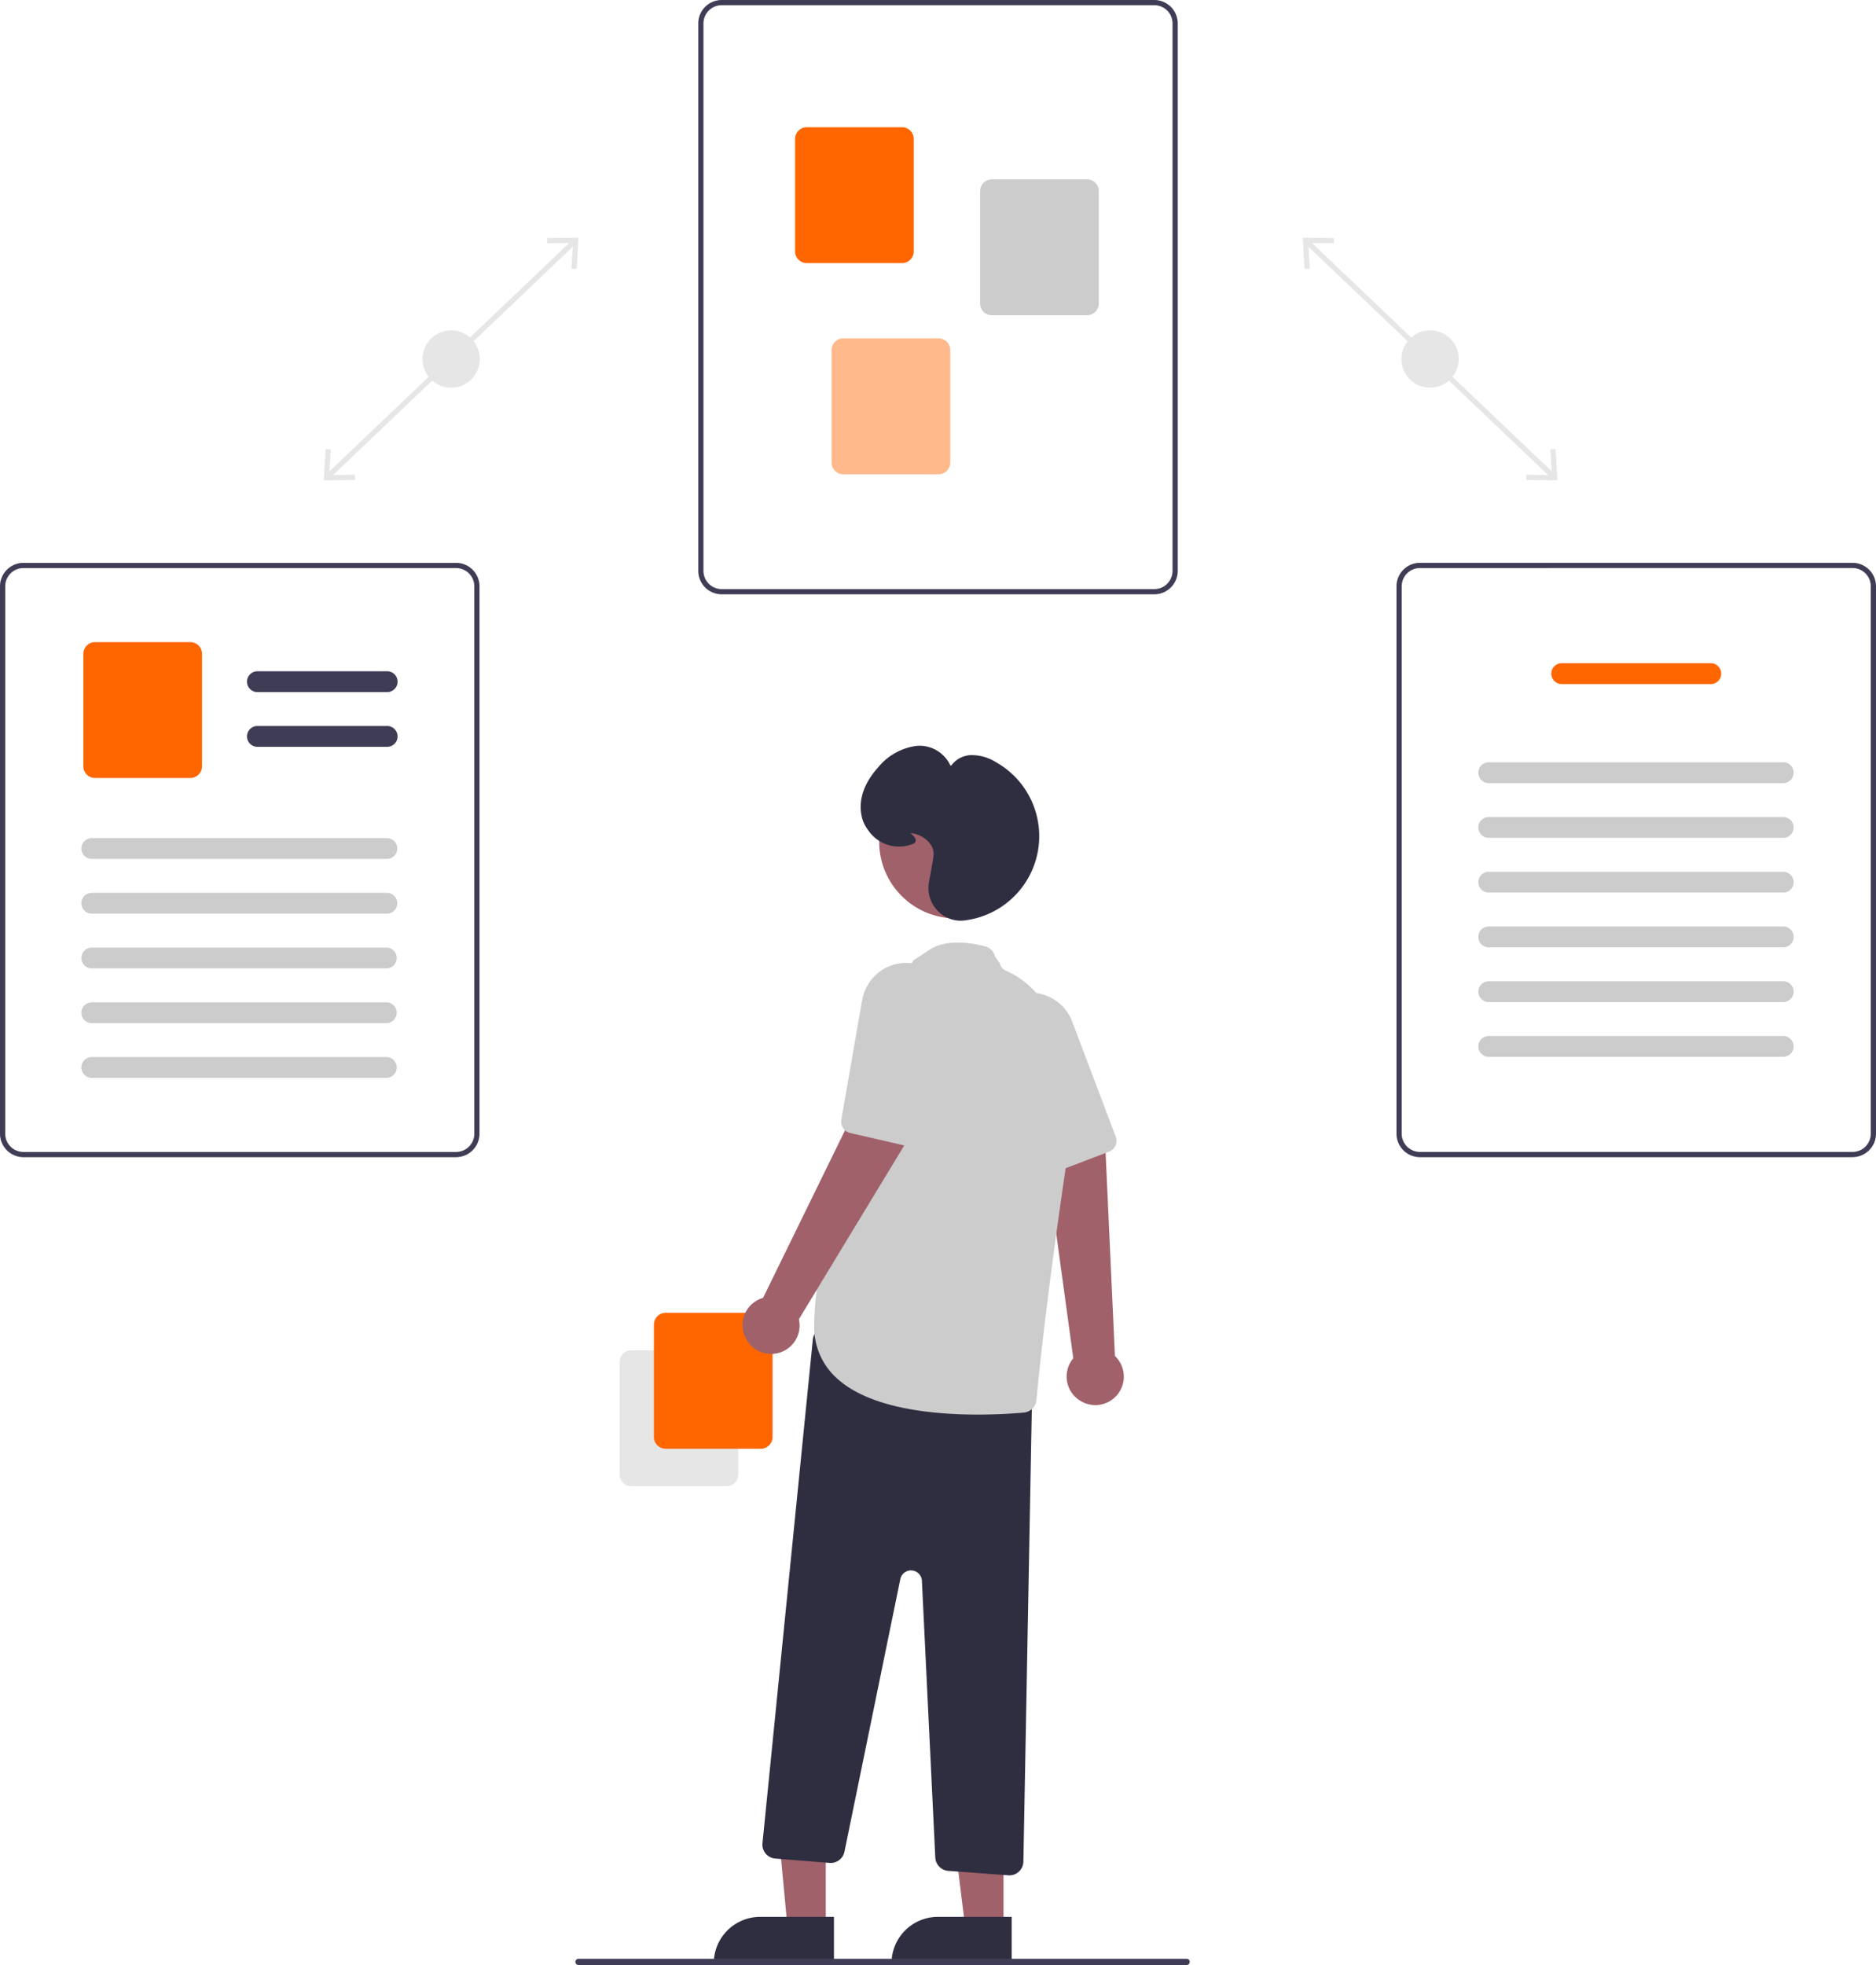<svg id="undraw_process_re_gws7" xmlns="http://www.w3.org/2000/svg" width="283.744" height="297.139" viewBox="0 0 283.744 297.139">
  <rect id="Rectangle_10278" data-name="Rectangle 10278" width="0.788" height="51.502" transform="translate(197.374 36.819) rotate(-46.407)" fill="#e6e6e6"/>
  <path id="Path_19820" data-name="Path 19820" d="M493.865,143.982l-.788.048.238,3.88-3.887-.047-.008.789,4.734.056Z" transform="translate(-258.585 -76.073)" fill="#e6e6e6"/>
  <path id="Path_19821" data-name="Path 19821" d="M422.478,76.263l-.008.789L418.583,77l.238,3.88-.788.048-.288-4.726Z" transform="translate(-220.716 -40.264)" fill="#e6e6e6"/>
  <circle id="Ellipse_2729" data-name="Ellipse 2729" cx="4.336" cy="4.336" r="4.336" transform="translate(211.962 49.953)" fill="#e6e6e6"/>
  <rect id="Rectangle_10279" data-name="Rectangle 10279" width="51.502" height="0.788" transform="translate(49.311 71.76) rotate(-43.593)" fill="#e6e6e6"/>
  <path id="Path_19822" data-name="Path 19822" d="M103.815,148.707l4.734-.056-.009-.789-3.887.047.238-3.88-.788-.048Z" transform="translate(-54.851 -76.073)" fill="#e6e6e6"/>
  <path id="Path_19823" data-name="Path 19823" d="M180.224,76.206l-.288,4.726-.788-.048.237-3.88-3.887.047-.008-.789Z" transform="translate(-92.72 -40.264)" fill="#e6e6e6"/>
  <circle id="Ellipse_2730" data-name="Ellipse 2730" cx="4.336" cy="4.336" r="4.336" transform="translate(63.899 49.953)" fill="#e6e6e6"/>
  <path id="Path_19824" data-name="Path 19824" d="M592.093,224.869H526.662a3.552,3.552,0,0,1-3.547-3.547V138.548A3.552,3.552,0,0,1,526.662,135h65.431a3.552,3.552,0,0,1,3.547,3.547v82.774A3.551,3.551,0,0,1,592.093,224.869Zm-65.431-89.081a2.762,2.762,0,0,0-2.759,2.759v82.774a2.762,2.762,0,0,0,2.759,2.759h65.431a2.762,2.762,0,0,0,2.759-2.759V138.547a2.762,2.762,0,0,0-2.759-2.759Z" transform="translate(-417.506 -135)" fill="#3f3d56"/>
  <path id="Path_19825" data-name="Path 19825" d="M570.339,196.345h-14.4a1.776,1.776,0,0,1-1.774-1.774v-17a1.776,1.776,0,0,1,1.774-1.774h14.4a1.776,1.776,0,0,1,1.774,1.774v17A1.776,1.776,0,0,1,570.339,196.345Z" transform="translate(-433.91 -156.557)" fill="#f60"/>
  <path id="Path_19826" data-name="Path 19826" d="M629.675,213.059h-14.4a1.776,1.776,0,0,1-1.774-1.774v-17a1.776,1.776,0,0,1,1.774-1.774h14.4a1.776,1.776,0,0,1,1.774,1.774v17A1.776,1.776,0,0,1,629.675,213.059Z" transform="translate(-465.26 -165.388)" fill="#ccc"/>
  <path id="Path_19827" data-name="Path 19827" d="M582.039,264.038h-14.4a1.776,1.776,0,0,1-1.774-1.774v-17a1.776,1.776,0,0,1,1.774-1.774h14.4a1.776,1.776,0,0,1,1.774,1.774v17A1.776,1.776,0,0,1,582.039,264.038Z" transform="translate(-440.091 -192.323)" fill="#ffb98b"/>
  <path id="Path_19828" data-name="Path 19828" d="M816.007,405.326H750.576a3.552,3.552,0,0,1-3.547-3.547V319a3.552,3.552,0,0,1,3.547-3.547h65.431A3.552,3.552,0,0,1,819.555,319v82.774a3.552,3.552,0,0,1-3.547,3.547Zm-65.431-89.081A2.762,2.762,0,0,0,747.817,319v82.774a2.762,2.762,0,0,0,2.759,2.759h65.431a2.762,2.762,0,0,0,2.759-2.759V319a2.762,2.762,0,0,0-2.759-2.759Z" transform="translate(-535.811 -230.345)" fill="#3f3d56"/>
  <path id="Path_19829" data-name="Path 19829" d="M820.8,350.786H798.33a1.577,1.577,0,1,1,0-3.153H820.8a1.577,1.577,0,1,1,0,3.153Z" transform="translate(-562.083 -247.345)" fill="#f60"/>
  <path id="Path_19830" data-name="Path 19830" d="M819.47,382.543H774.93a1.577,1.577,0,1,1,0-3.153h44.54a1.577,1.577,0,0,1,0,3.153Z" transform="translate(-549.719 -264.123)" fill="#ccc"/>
  <path id="Path_19831" data-name="Path 19831" d="M819.47,400.093H774.93a1.577,1.577,0,1,1,0-3.153h44.54a1.577,1.577,0,0,1,0,3.153Z" transform="translate(-549.719 -273.396)" fill="#ccc"/>
  <path id="Path_19832" data-name="Path 19832" d="M819.47,417.643H774.93a1.577,1.577,0,1,1,0-3.153h44.54a1.577,1.577,0,0,1,0,3.153Z" transform="translate(-549.719 -282.669)" fill="#ccc"/>
  <path id="Path_19833" data-name="Path 19833" d="M819.47,435.193H774.93a1.577,1.577,0,1,1,0-3.153h44.54a1.577,1.577,0,0,1,0,3.153Z" transform="translate(-549.719 -291.941)" fill="#ccc"/>
  <path id="Path_19834" data-name="Path 19834" d="M819.47,452.743H774.93a1.577,1.577,0,1,1,0-3.153h44.54a1.577,1.577,0,0,1,0,3.153Z" transform="translate(-549.719 -301.214)" fill="#ccc"/>
  <path id="Path_19835" data-name="Path 19835" d="M819.47,470.293H774.93a1.577,1.577,0,1,1,0-3.153h44.54a1.577,1.577,0,0,1,0,3.153Z" transform="translate(-549.719 -310.486)" fill="#ccc"/>
  <path id="Path_19836" data-name="Path 19836" d="M368.179,405.327H302.747a3.552,3.552,0,0,1-3.547-3.547V319.005a3.552,3.552,0,0,1,3.547-3.547h65.431a3.552,3.552,0,0,1,3.547,3.547v82.774a3.552,3.552,0,0,1-3.547,3.547Zm-65.431-89.081a2.762,2.762,0,0,0-2.759,2.759v82.774a2.762,2.762,0,0,0,2.759,2.759h65.431a2.762,2.762,0,0,0,2.759-2.759V319.005a2.762,2.762,0,0,0-2.759-2.759Z" transform="translate(-299.2 -230.345)" fill="#3f3d56"/>
  <path id="Path_19837" data-name="Path 19837" d="M399.6,353.361H379.9a1.577,1.577,0,0,1,0-3.153H399.6a1.577,1.577,0,0,1,0,3.153Z" transform="translate(-341.003 -248.705)" fill="#3f3d56"/>
  <path id="Path_19838" data-name="Path 19838" d="M399.6,370.911H379.9a1.577,1.577,0,0,1,0-3.153H399.6a1.577,1.577,0,0,1,0,3.153Z" transform="translate(-341.003 -257.978)" fill="#3f3d56"/>
  <path id="Path_19839" data-name="Path 19839" d="M342.1,361.422H327.7a1.776,1.776,0,0,1-1.774-1.774v-17a1.776,1.776,0,0,1,1.774-1.774h14.4a1.776,1.776,0,0,1,1.774,1.774v17A1.776,1.776,0,0,1,342.1,361.422Z" transform="translate(-313.32 -243.776)" fill="#f60"/>
  <path id="Path_19840" data-name="Path 19840" d="M371.5,406.846H326.957a1.577,1.577,0,1,1,0-3.153H371.5a1.577,1.577,0,1,1,0,3.153Z" transform="translate(-313.032 -276.964)" fill="#ccc"/>
  <path id="Path_19841" data-name="Path 19841" d="M371.5,424.4H326.957a1.577,1.577,0,1,1,0-3.153H371.5a1.577,1.577,0,1,1,0,3.153Z" transform="translate(-313.032 -286.237)" fill="#ccc"/>
  <path id="Path_19842" data-name="Path 19842" d="M371.5,441.946H326.957a1.577,1.577,0,1,1,0-3.153H371.5a1.577,1.577,0,0,1,0,3.153Z" transform="translate(-313.032 -295.509)" fill="#ccc"/>
  <path id="Path_19843" data-name="Path 19843" d="M371.5,459.5H326.957a1.577,1.577,0,1,1,0-3.153H371.5a1.577,1.577,0,0,1,0,3.153Z" transform="translate(-313.032 -304.782)" fill="#ccc"/>
  <path id="Path_19844" data-name="Path 19844" d="M371.5,477.046H326.957a1.577,1.577,0,1,1,0-3.153H371.5a1.577,1.577,0,0,1,0,3.153Z" transform="translate(-313.032 -314.054)" fill="#ccc"/>
  <path id="Path_19845" data-name="Path 19845" d="M497.895,586.692v-17a1.776,1.776,0,0,1,1.774-1.774h14.4a1.776,1.776,0,0,1,1.774,1.774v17a1.776,1.776,0,0,1-1.774,1.774h-14.4a1.776,1.776,0,0,1-1.774-1.774Z" transform="translate(-404.181 -363.735)" fill="#e6e6e6"/>
  <path id="Path_19846" data-name="Path 19846" d="M508.895,574.692v-17a1.776,1.776,0,0,1,1.774-1.774h14.4a1.776,1.776,0,0,1,1.774,1.774v17a1.776,1.776,0,0,1-1.774,1.774h-14.4a1.776,1.776,0,0,1-1.774-1.774Z" transform="translate(-409.993 -357.395)" fill="#f60"/>
  <path id="Path_19847" data-name="Path 19847" d="M639.516,540.388a4.282,4.282,0,0,1-1.131-6.467l-4.464-32.632,9.3.456,1.46,31.83a4.3,4.3,0,0,1-5.164,6.813Z" transform="translate(-476.05 -328.529)" fill="#a0616a"/>
  <path id="Path_19848" data-name="Path 19848" d="M634.681,476.811a1.748,1.748,0,0,1-.71.5l-8.357,3.19a1.756,1.756,0,0,1-2.23-.927l-7.4-16.638a6.952,6.952,0,0,1-.34-4.92,6.762,6.762,0,0,1,5.146-4.614,6.449,6.449,0,0,1,2.778.039,6.735,6.735,0,0,1,4.841,4.208l6.582,17.4A1.759,1.759,0,0,1,634.681,476.811Z" transform="translate(-466.234 -303.16)" fill="#ccc"/>
  <path id="Path_19849" data-name="Path 19849" d="M255.981,592.958H250.2l-2.1-22.409,7.88.106Z" transform="translate(-131.085 -301.45)" fill="#a0616a"/>
  <path id="Path_19850" data-name="Path 19850" d="M235.924,614.557h11.152v7.021H228.9a7.021,7.021,0,0,1,7.021-7.021Z" transform="translate(-120.941 -324.702)" fill="#2f2e41"/>
  <path id="Path_19851" data-name="Path 19851" d="M312.248,593.075h-5.782l-2.751-22.3h8.534Z" transform="translate(-160.468 -301.568)" fill="#a0616a"/>
  <path id="Path_19852" data-name="Path 19852" d="M292.924,614.557h11.152v7.021H285.9A7.021,7.021,0,0,1,292.924,614.557Z" transform="translate(-151.057 -324.702)" fill="#2f2e41"/>
  <path id="Path_19853" data-name="Path 19853" d="M580.883,643.339l-9.082-.672a2.125,2.125,0,0,1-1.963-2.014l-2.025-41.85a1.651,1.651,0,0,0-3.266-.251L556.1,639.776a2.125,2.125,0,0,1-2.248,1.689l-8.209-.657a2.122,2.122,0,0,1-1.943-2.326l7.616-76.16a2.122,2.122,0,0,1,2.563-1.863l28.962,6.3a2.128,2.128,0,0,1,1.671,2.114l-1.349,72.392a2.123,2.123,0,0,1-2.117,2.083C580.991,643.344,580.937,643.342,580.883,643.339Z" transform="translate(-428.376 -359.766)" fill="#2f2e41"/>
  <circle id="Ellipse_2731" data-name="Ellipse 2731" cx="11.584" cy="11.584" r="11.584" transform="translate(132.978 115.708)" fill="#a0616a"/>
  <path id="Path_19854" data-name="Path 19854" d="M563.739,503.087a10.358,10.358,0,0,1-3.44-7.955c0-16.65,14.412-53.847,14.863-55.008.044-.28.424-.4,2.419-1.748s4.875-1.556,8.555-.616a2.112,2.112,0,0,1,1.533,1.565l.685.989a1.647,1.647,0,0,0,.957,1.135c2.968,1.25,12.4,7.017,9.188,28.719-2.987,20.16-4.2,32.016-4.581,36.178a2.118,2.118,0,0,1-1.92,1.917c-1.455.13-3.953.3-6.928.3C578.174,508.568,568.716,507.638,563.739,503.087Z" transform="translate(-437.151 -294.658)" fill="#ccc"/>
  <path id="Path_19855" data-name="Path 19855" d="M537.757,523.974a4.281,4.281,0,0,1,2.664-6L554.9,488.39l7.468,5.561-16.524,27.244a4.3,4.3,0,0,1-8.085,2.78Z" transform="translate(-425.011 -321.714)" fill="#a0616a"/>
  <path id="Path_19856" data-name="Path 19856" d="M579.892,471.421a1.747,1.747,0,0,1-.869.021l-8.717-2.008a1.756,1.756,0,0,1-1.336-2.012l3.123-17.94a6.952,6.952,0,0,1,2.459-4.275,6.762,6.762,0,0,1,6.844-.963,6.449,6.449,0,0,1,2.285,1.581,6.735,6.735,0,0,1,1.675,6.191l-4.229,18.115a1.759,1.759,0,0,1-1.235,1.291Z" transform="translate(-441.719 -298.112)" fill="#ccc"/>
  <path id="Path_19857" data-name="Path 19857" d="M586.875,399.09a4.992,4.992,0,0,1-1.339-4.427c.4-2.113.641-3.5.686-4h0c.154-1.72-1.585-3.113-3.306-3.335-.067-.009-.123-.014-.169-.018.044.043.091.087.132.126.327.307.734.689.637,1.084-.058.237-.275.406-.663.514a5.618,5.618,0,0,1-6.523-2.177,5.2,5.2,0,0,1-.993-2.169c-.63-3.092,1.049-5.727,2.569-7.393a8.942,8.942,0,0,1,5.846-3.185,5.133,5.133,0,0,1,5.07,3.1,3.849,3.849,0,0,1,3-1.691,6.916,6.916,0,0,1,3.848,1.07,12.832,12.832,0,0,1-4.543,23.894,4.9,4.9,0,0,1-.818.069,4.771,4.771,0,0,1-3.432-1.464Z" transform="translate(-445.025 -261.331)" fill="#2f2e41"/>
  <path id="Path_19858" data-name="Path 19858" d="M484.251,763.943h91.972a.472.472,0,0,0,0-.943H484.251a.472.472,0,1,0,0,.943Z" transform="translate(-396.723 -466.805)" fill="#3f3d56"/>
</svg>
